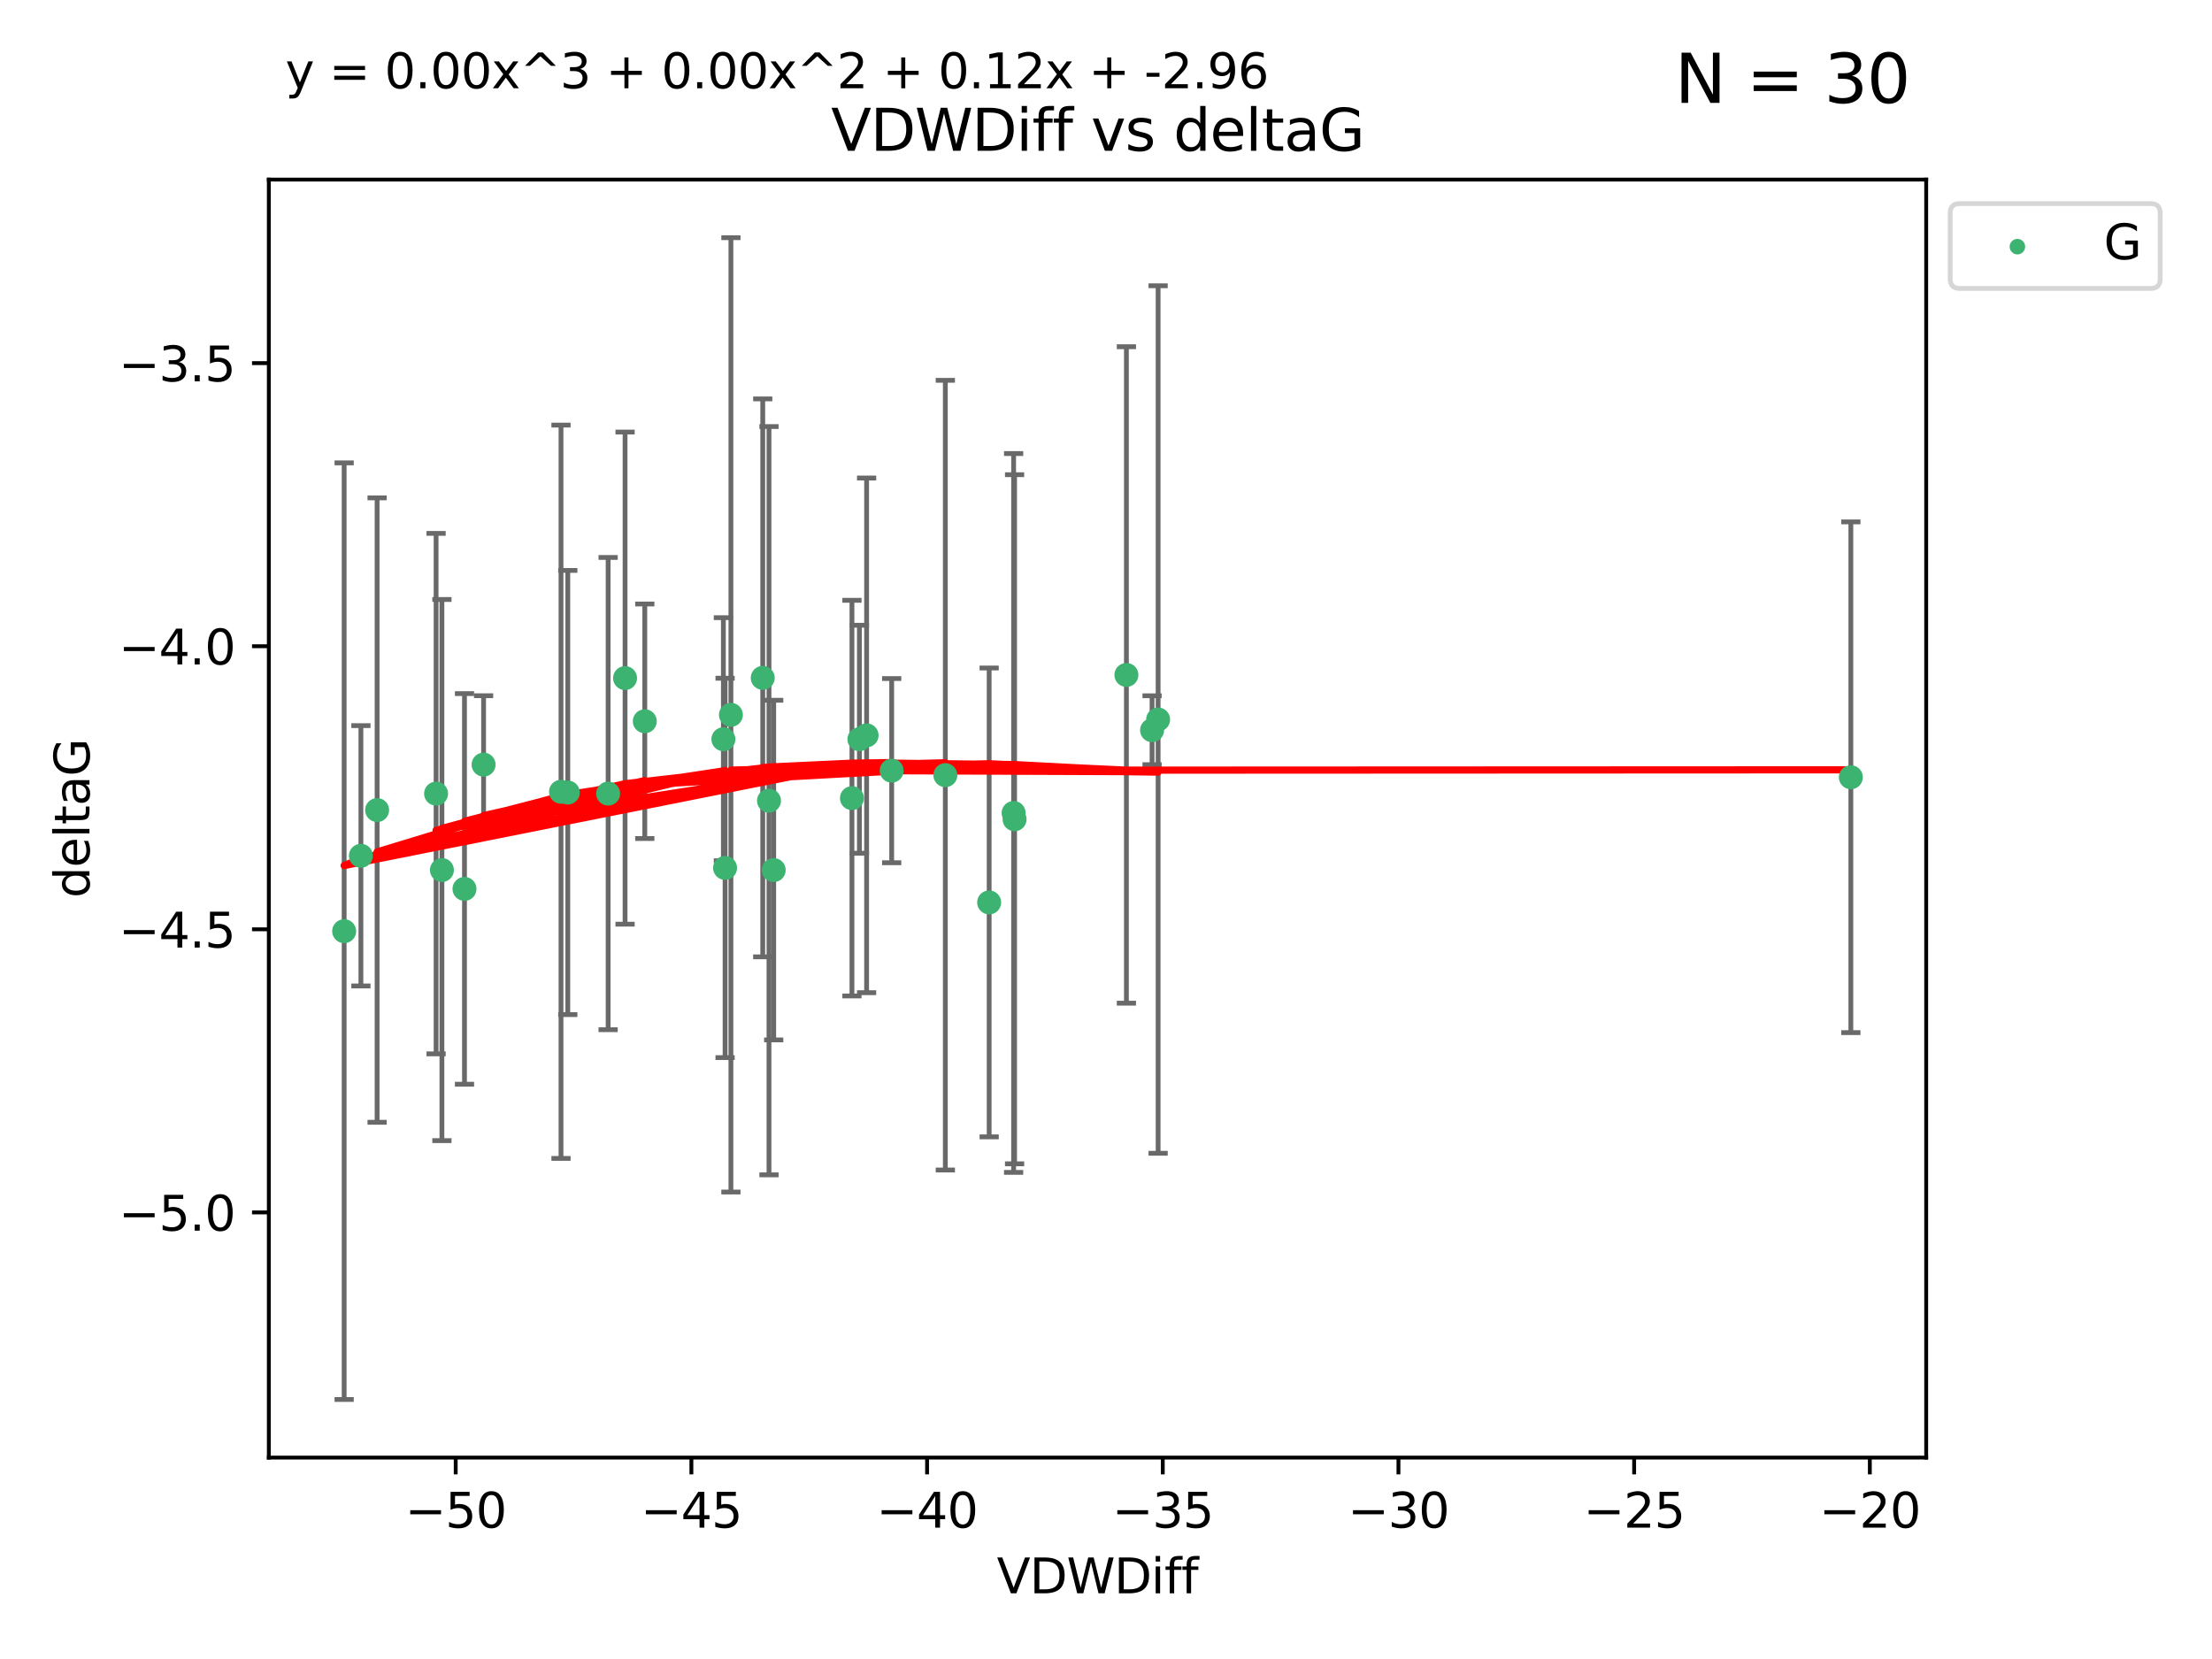 <?xml version="1.0" encoding="utf-8" standalone="no"?>
<!DOCTYPE svg PUBLIC "-//W3C//DTD SVG 1.1//EN"
  "http://www.w3.org/Graphics/SVG/1.1/DTD/svg11.dtd">
<svg xmlns:xlink="http://www.w3.org/1999/xlink" width="460.8pt" height="345.6pt" viewBox="0 0 460.8 345.6" xmlns="http://www.w3.org/2000/svg" version="1.1">
 <defs>
  <style type="text/css">*{stroke-linejoin: round; stroke-linecap: butt}</style>
 </defs>
 <g id="figure_1">
  <g id="patch_1">
   <path d="M 0 345.6 
L 460.8 345.6 
L 460.8 0 
L 0 0 
z
" style="fill: #ffffff"/>
  </g>
  <g id="axes_1">
   <g id="patch_2">
    <path d="M 56 303.64 
L 401.26 303.64 
L 401.26 37.411 
L 56 37.411 
z
" style="fill: #ffffff"/>
   </g>
   <g id="PathCollection_1">
    <defs>
     <path id="mc7d4892b1b" d="M 0 1.118 
C 0.297 1.118 0.581 1 0.791 0.791 
C 1 0.581 1.118 0.297 1.118 0 
C 1.118 -0.297 1 -0.581 0.791 -0.791 
C 0.581 -1 0.297 -1.118 0 -1.118 
C -0.297 -1.118 -0.581 -1 -0.791 -0.791 
C -1 -0.581 -1.118 -0.297 -1.118 0 
C -1.118 0.297 -1 0.581 -0.791 0.791 
C -0.581 1 -0.297 1.118 0 1.118 
z
" style="stroke: #3cb371"/>
    </defs>
    <g clip-path="url(#p42ba465869)">
     <use xlink:href="#mc7d4892b1b" x="150.695" y="153.993" style="fill: #3cb371; stroke: #3cb371"/>
     <use xlink:href="#mc7d4892b1b" x="92.059" y="181.248" style="fill: #3cb371; stroke: #3cb371"/>
     <use xlink:href="#mc7d4892b1b" x="116.868" y="164.937" style="fill: #3cb371; stroke: #3cb371"/>
     <use xlink:href="#mc7d4892b1b" x="78.56" y="168.753" style="fill: #3cb371; stroke: #3cb371"/>
     <use xlink:href="#mc7d4892b1b" x="179.028" y="153.992" style="fill: #3cb371; stroke: #3cb371"/>
     <use xlink:href="#mc7d4892b1b" x="71.694" y="193.981" style="fill: #3cb371; stroke: #3cb371"/>
     <use xlink:href="#mc7d4892b1b" x="75.183" y="178.275" style="fill: #3cb371; stroke: #3cb371"/>
     <use xlink:href="#mc7d4892b1b" x="151.047" y="180.801" style="fill: #3cb371; stroke: #3cb371"/>
     <use xlink:href="#mc7d4892b1b" x="118.284" y="165.097" style="fill: #3cb371; stroke: #3cb371"/>
     <use xlink:href="#mc7d4892b1b" x="96.762" y="185.177" style="fill: #3cb371; stroke: #3cb371"/>
     <use xlink:href="#mc7d4892b1b" x="134.321" y="150.25" style="fill: #3cb371; stroke: #3cb371"/>
     <use xlink:href="#mc7d4892b1b" x="90.845" y="165.325" style="fill: #3cb371; stroke: #3cb371"/>
     <use xlink:href="#mc7d4892b1b" x="180.529" y="153.189" style="fill: #3cb371; stroke: #3cb371"/>
     <use xlink:href="#mc7d4892b1b" x="211.156" y="169.355" style="fill: #3cb371; stroke: #3cb371"/>
     <use xlink:href="#mc7d4892b1b" x="126.684" y="165.319" style="fill: #3cb371; stroke: #3cb371"/>
     <use xlink:href="#mc7d4892b1b" x="196.931" y="161.48" style="fill: #3cb371; stroke: #3cb371"/>
     <use xlink:href="#mc7d4892b1b" x="158.894" y="141.213" style="fill: #3cb371; stroke: #3cb371"/>
     <use xlink:href="#mc7d4892b1b" x="185.754" y="160.542" style="fill: #3cb371; stroke: #3cb371"/>
     <use xlink:href="#mc7d4892b1b" x="177.477" y="166.267" style="fill: #3cb371; stroke: #3cb371"/>
     <use xlink:href="#mc7d4892b1b" x="160.195" y="166.802" style="fill: #3cb371; stroke: #3cb371"/>
     <use xlink:href="#mc7d4892b1b" x="100.741" y="159.284" style="fill: #3cb371; stroke: #3cb371"/>
     <use xlink:href="#mc7d4892b1b" x="130.213" y="141.262" style="fill: #3cb371; stroke: #3cb371"/>
     <use xlink:href="#mc7d4892b1b" x="161.177" y="181.254" style="fill: #3cb371; stroke: #3cb371"/>
     <use xlink:href="#mc7d4892b1b" x="241.257" y="149.89" style="fill: #3cb371; stroke: #3cb371"/>
     <use xlink:href="#mc7d4892b1b" x="211.355" y="170.667" style="fill: #3cb371; stroke: #3cb371"/>
     <use xlink:href="#mc7d4892b1b" x="239.996" y="152.115" style="fill: #3cb371; stroke: #3cb371"/>
     <use xlink:href="#mc7d4892b1b" x="152.263" y="148.915" style="fill: #3cb371; stroke: #3cb371"/>
     <use xlink:href="#mc7d4892b1b" x="206.059" y="187.991" style="fill: #3cb371; stroke: #3cb371"/>
     <use xlink:href="#mc7d4892b1b" x="234.65" y="140.605" style="fill: #3cb371; stroke: #3cb371"/>
     <use xlink:href="#mc7d4892b1b" x="385.566" y="161.916" style="fill: #3cb371; stroke: #3cb371"/>
    </g>
   </g>
   <g id="matplotlib.axis_1">
    <g id="xtick_1">
     <g id="line2d_1">
      <defs>
       <path id="mc6a57f94b2" d="M 0 0 
L 0 3.5 
" style="stroke: #000000; stroke-width: 0.8"/>
      </defs>
      <g>
       <use xlink:href="#mc6a57f94b2" x="94.931" y="303.64" style="stroke: #000000; stroke-width: 0.8"/>
      </g>
     </g>
     <g id="text_1">
      <!-- −50 -->
      <g transform="translate(84.378 318.238)scale(0.1 -0.1)">
       <defs>
        <path id="DejaVuSans-2212" d="M 678 2272 
L 4684 2272 
L 4684 1741 
L 678 1741 
L 678 2272 
z
" transform="scale(0.016)"/>
        <path id="DejaVuSans-35" d="M 691 4666 
L 3169 4666 
L 3169 4134 
L 1269 4134 
L 1269 2991 
Q 1406 3038 1543 3061 
Q 1681 3084 1819 3084 
Q 2600 3084 3056 2656 
Q 3513 2228 3513 1497 
Q 3513 744 3044 326 
Q 2575 -91 1722 -91 
Q 1428 -91 1123 -41 
Q 819 9 494 109 
L 494 744 
Q 775 591 1075 516 
Q 1375 441 1709 441 
Q 2250 441 2565 725 
Q 2881 1009 2881 1497 
Q 2881 1984 2565 2268 
Q 2250 2553 1709 2553 
Q 1456 2553 1204 2497 
Q 953 2441 691 2322 
L 691 4666 
z
" transform="scale(0.016)"/>
        <path id="DejaVuSans-30" d="M 2034 4250 
Q 1547 4250 1301 3770 
Q 1056 3291 1056 2328 
Q 1056 1369 1301 889 
Q 1547 409 2034 409 
Q 2525 409 2770 889 
Q 3016 1369 3016 2328 
Q 3016 3291 2770 3770 
Q 2525 4250 2034 4250 
z
M 2034 4750 
Q 2819 4750 3233 4129 
Q 3647 3509 3647 2328 
Q 3647 1150 3233 529 
Q 2819 -91 2034 -91 
Q 1250 -91 836 529 
Q 422 1150 422 2328 
Q 422 3509 836 4129 
Q 1250 4750 2034 4750 
z
" transform="scale(0.016)"/>
       </defs>
       <use xlink:href="#DejaVuSans-2212"/>
       <use xlink:href="#DejaVuSans-35" x="83.789"/>
       <use xlink:href="#DejaVuSans-30" x="147.412"/>
      </g>
     </g>
    </g>
    <g id="xtick_2">
     <g id="line2d_2">
      <g>
       <use xlink:href="#mc6a57f94b2" x="144.029" y="303.64" style="stroke: #000000; stroke-width: 0.8"/>
      </g>
     </g>
     <g id="text_2">
      <!-- −45 -->
      <g transform="translate(133.476 318.238)scale(0.1 -0.1)">
       <defs>
        <path id="DejaVuSans-34" d="M 2419 4116 
L 825 1625 
L 2419 1625 
L 2419 4116 
z
M 2253 4666 
L 3047 4666 
L 3047 1625 
L 3713 1625 
L 3713 1100 
L 3047 1100 
L 3047 0 
L 2419 0 
L 2419 1100 
L 313 1100 
L 313 1709 
L 2253 4666 
z
" transform="scale(0.016)"/>
       </defs>
       <use xlink:href="#DejaVuSans-2212"/>
       <use xlink:href="#DejaVuSans-34" x="83.789"/>
       <use xlink:href="#DejaVuSans-35" x="147.412"/>
      </g>
     </g>
    </g>
    <g id="xtick_3">
     <g id="line2d_3">
      <g>
       <use xlink:href="#mc6a57f94b2" x="193.127" y="303.64" style="stroke: #000000; stroke-width: 0.8"/>
      </g>
     </g>
     <g id="text_3">
      <!-- −40 -->
      <g transform="translate(182.574 318.238)scale(0.1 -0.1)">
       <use xlink:href="#DejaVuSans-2212"/>
       <use xlink:href="#DejaVuSans-34" x="83.789"/>
       <use xlink:href="#DejaVuSans-30" x="147.412"/>
      </g>
     </g>
    </g>
    <g id="xtick_4">
     <g id="line2d_4">
      <g>
       <use xlink:href="#mc6a57f94b2" x="242.225" y="303.64" style="stroke: #000000; stroke-width: 0.8"/>
      </g>
     </g>
     <g id="text_4">
      <!-- −35 -->
      <g transform="translate(231.672 318.238)scale(0.1 -0.1)">
       <defs>
        <path id="DejaVuSans-33" d="M 2597 2516 
Q 3050 2419 3304 2112 
Q 3559 1806 3559 1356 
Q 3559 666 3084 287 
Q 2609 -91 1734 -91 
Q 1441 -91 1130 -33 
Q 819 25 488 141 
L 488 750 
Q 750 597 1062 519 
Q 1375 441 1716 441 
Q 2309 441 2620 675 
Q 2931 909 2931 1356 
Q 2931 1769 2642 2001 
Q 2353 2234 1838 2234 
L 1294 2234 
L 1294 2753 
L 1863 2753 
Q 2328 2753 2575 2939 
Q 2822 3125 2822 3475 
Q 2822 3834 2567 4026 
Q 2313 4219 1838 4219 
Q 1578 4219 1281 4162 
Q 984 4106 628 3988 
L 628 4550 
Q 988 4650 1302 4700 
Q 1616 4750 1894 4750 
Q 2613 4750 3031 4423 
Q 3450 4097 3450 3541 
Q 3450 3153 3228 2886 
Q 3006 2619 2597 2516 
z
" transform="scale(0.016)"/>
       </defs>
       <use xlink:href="#DejaVuSans-2212"/>
       <use xlink:href="#DejaVuSans-33" x="83.789"/>
       <use xlink:href="#DejaVuSans-35" x="147.412"/>
      </g>
     </g>
    </g>
    <g id="xtick_5">
     <g id="line2d_5">
      <g>
       <use xlink:href="#mc6a57f94b2" x="291.323" y="303.64" style="stroke: #000000; stroke-width: 0.8"/>
      </g>
     </g>
     <g id="text_5">
      <!-- −30 -->
      <g transform="translate(280.77 318.238)scale(0.1 -0.1)">
       <use xlink:href="#DejaVuSans-2212"/>
       <use xlink:href="#DejaVuSans-33" x="83.789"/>
       <use xlink:href="#DejaVuSans-30" x="147.412"/>
      </g>
     </g>
    </g>
    <g id="xtick_6">
     <g id="line2d_6">
      <g>
       <use xlink:href="#mc6a57f94b2" x="340.421" y="303.64" style="stroke: #000000; stroke-width: 0.8"/>
      </g>
     </g>
     <g id="text_6">
      <!-- −25 -->
      <g transform="translate(329.868 318.238)scale(0.1 -0.1)">
       <defs>
        <path id="DejaVuSans-32" d="M 1228 531 
L 3431 531 
L 3431 0 
L 469 0 
L 469 531 
Q 828 903 1448 1529 
Q 2069 2156 2228 2338 
Q 2531 2678 2651 2914 
Q 2772 3150 2772 3378 
Q 2772 3750 2511 3984 
Q 2250 4219 1831 4219 
Q 1534 4219 1204 4116 
Q 875 4013 500 3803 
L 500 4441 
Q 881 4594 1212 4672 
Q 1544 4750 1819 4750 
Q 2544 4750 2975 4387 
Q 3406 4025 3406 3419 
Q 3406 3131 3298 2873 
Q 3191 2616 2906 2266 
Q 2828 2175 2409 1742 
Q 1991 1309 1228 531 
z
" transform="scale(0.016)"/>
       </defs>
       <use xlink:href="#DejaVuSans-2212"/>
       <use xlink:href="#DejaVuSans-32" x="83.789"/>
       <use xlink:href="#DejaVuSans-35" x="147.412"/>
      </g>
     </g>
    </g>
    <g id="xtick_7">
     <g id="line2d_7">
      <g>
       <use xlink:href="#mc6a57f94b2" x="389.519" y="303.64" style="stroke: #000000; stroke-width: 0.8"/>
      </g>
     </g>
     <g id="text_7">
      <!-- −20 -->
      <g transform="translate(378.966 318.238)scale(0.1 -0.1)">
       <use xlink:href="#DejaVuSans-2212"/>
       <use xlink:href="#DejaVuSans-32" x="83.789"/>
       <use xlink:href="#DejaVuSans-30" x="147.412"/>
      </g>
     </g>
    </g>
    <g id="text_8">
     <!-- VDWDiff -->
     <g transform="translate(207.657 331.917)scale(0.1 -0.1)">
      <defs>
       <path id="DejaVuSans-56" d="M 1831 0 
L 50 4666 
L 709 4666 
L 2188 738 
L 3669 4666 
L 4325 4666 
L 2547 0 
L 1831 0 
z
" transform="scale(0.016)"/>
       <path id="DejaVuSans-44" d="M 1259 4147 
L 1259 519 
L 2022 519 
Q 2988 519 3436 956 
Q 3884 1394 3884 2338 
Q 3884 3275 3436 3711 
Q 2988 4147 2022 4147 
L 1259 4147 
z
M 628 4666 
L 1925 4666 
Q 3281 4666 3915 4102 
Q 4550 3538 4550 2338 
Q 4550 1131 3912 565 
Q 3275 0 1925 0 
L 628 0 
L 628 4666 
z
" transform="scale(0.016)"/>
       <path id="DejaVuSans-57" d="M 213 4666 
L 850 4666 
L 1831 722 
L 2809 4666 
L 3519 4666 
L 4500 722 
L 5478 4666 
L 6119 4666 
L 4947 0 
L 4153 0 
L 3169 4050 
L 2175 0 
L 1381 0 
L 213 4666 
z
" transform="scale(0.016)"/>
       <path id="DejaVuSans-69" d="M 603 3500 
L 1178 3500 
L 1178 0 
L 603 0 
L 603 3500 
z
M 603 4863 
L 1178 4863 
L 1178 4134 
L 603 4134 
L 603 4863 
z
" transform="scale(0.016)"/>
       <path id="DejaVuSans-66" d="M 2375 4863 
L 2375 4384 
L 1825 4384 
Q 1516 4384 1395 4259 
Q 1275 4134 1275 3809 
L 1275 3500 
L 2222 3500 
L 2222 3053 
L 1275 3053 
L 1275 0 
L 697 0 
L 697 3053 
L 147 3053 
L 147 3500 
L 697 3500 
L 697 3744 
Q 697 4328 969 4595 
Q 1241 4863 1831 4863 
L 2375 4863 
z
" transform="scale(0.016)"/>
      </defs>
      <use xlink:href="#DejaVuSans-56"/>
      <use xlink:href="#DejaVuSans-44" x="68.408"/>
      <use xlink:href="#DejaVuSans-57" x="145.41"/>
      <use xlink:href="#DejaVuSans-44" x="244.287"/>
      <use xlink:href="#DejaVuSans-69" x="321.289"/>
      <use xlink:href="#DejaVuSans-66" x="349.072"/>
      <use xlink:href="#DejaVuSans-66" x="384.277"/>
     </g>
    </g>
   </g>
   <g id="matplotlib.axis_2">
    <g id="ytick_1">
     <g id="line2d_8">
      <defs>
       <path id="m66e18c9a17" d="M 0 0 
L -3.5 0 
" style="stroke: #000000; stroke-width: 0.8"/>
      </defs>
      <g>
       <use xlink:href="#m66e18c9a17" x="56" y="252.567" style="stroke: #000000; stroke-width: 0.8"/>
      </g>
     </g>
     <g id="text_9">
      <!-- −5.0 -->
      <g transform="translate(24.717 256.366)scale(0.1 -0.1)">
       <defs>
        <path id="DejaVuSans-2e" d="M 684 794 
L 1344 794 
L 1344 0 
L 684 0 
L 684 794 
z
" transform="scale(0.016)"/>
       </defs>
       <use xlink:href="#DejaVuSans-2212"/>
       <use xlink:href="#DejaVuSans-35" x="83.789"/>
       <use xlink:href="#DejaVuSans-2e" x="147.412"/>
       <use xlink:href="#DejaVuSans-30" x="179.199"/>
      </g>
     </g>
    </g>
    <g id="ytick_2">
     <g id="line2d_9">
      <g>
       <use xlink:href="#m66e18c9a17" x="56" y="193.593" style="stroke: #000000; stroke-width: 0.8"/>
      </g>
     </g>
     <g id="text_10">
      <!-- −4.5 -->
      <g transform="translate(24.717 197.392)scale(0.1 -0.1)">
       <use xlink:href="#DejaVuSans-2212"/>
       <use xlink:href="#DejaVuSans-34" x="83.789"/>
       <use xlink:href="#DejaVuSans-2e" x="147.412"/>
       <use xlink:href="#DejaVuSans-35" x="179.199"/>
      </g>
     </g>
    </g>
    <g id="ytick_3">
     <g id="line2d_10">
      <g>
       <use xlink:href="#m66e18c9a17" x="56" y="134.619" style="stroke: #000000; stroke-width: 0.8"/>
      </g>
     </g>
     <g id="text_11">
      <!-- −4.0 -->
      <g transform="translate(24.717 138.418)scale(0.1 -0.1)">
       <use xlink:href="#DejaVuSans-2212"/>
       <use xlink:href="#DejaVuSans-34" x="83.789"/>
       <use xlink:href="#DejaVuSans-2e" x="147.412"/>
       <use xlink:href="#DejaVuSans-30" x="179.199"/>
      </g>
     </g>
    </g>
    <g id="ytick_4">
     <g id="line2d_11">
      <g>
       <use xlink:href="#m66e18c9a17" x="56" y="75.645" style="stroke: #000000; stroke-width: 0.8"/>
      </g>
     </g>
     <g id="text_12">
      <!-- −3.5 -->
      <g transform="translate(24.717 79.444)scale(0.1 -0.1)">
       <use xlink:href="#DejaVuSans-2212"/>
       <use xlink:href="#DejaVuSans-33" x="83.789"/>
       <use xlink:href="#DejaVuSans-2e" x="147.412"/>
       <use xlink:href="#DejaVuSans-35" x="179.199"/>
      </g>
     </g>
    </g>
    <g id="text_13">
     <!-- deltaG -->
     <g transform="translate(18.637 187.064)rotate(-90)scale(0.1 -0.1)">
      <defs>
       <path id="DejaVuSans-64" d="M 2906 2969 
L 2906 4863 
L 3481 4863 
L 3481 0 
L 2906 0 
L 2906 525 
Q 2725 213 2448 61 
Q 2172 -91 1784 -91 
Q 1150 -91 751 415 
Q 353 922 353 1747 
Q 353 2572 751 3078 
Q 1150 3584 1784 3584 
Q 2172 3584 2448 3432 
Q 2725 3281 2906 2969 
z
M 947 1747 
Q 947 1113 1208 752 
Q 1469 391 1925 391 
Q 2381 391 2643 752 
Q 2906 1113 2906 1747 
Q 2906 2381 2643 2742 
Q 2381 3103 1925 3103 
Q 1469 3103 1208 2742 
Q 947 2381 947 1747 
z
" transform="scale(0.016)"/>
       <path id="DejaVuSans-65" d="M 3597 1894 
L 3597 1613 
L 953 1613 
Q 991 1019 1311 708 
Q 1631 397 2203 397 
Q 2534 397 2845 478 
Q 3156 559 3463 722 
L 3463 178 
Q 3153 47 2828 -22 
Q 2503 -91 2169 -91 
Q 1331 -91 842 396 
Q 353 884 353 1716 
Q 353 2575 817 3079 
Q 1281 3584 2069 3584 
Q 2775 3584 3186 3129 
Q 3597 2675 3597 1894 
z
M 3022 2063 
Q 3016 2534 2758 2815 
Q 2500 3097 2075 3097 
Q 1594 3097 1305 2825 
Q 1016 2553 972 2059 
L 3022 2063 
z
" transform="scale(0.016)"/>
       <path id="DejaVuSans-6c" d="M 603 4863 
L 1178 4863 
L 1178 0 
L 603 0 
L 603 4863 
z
" transform="scale(0.016)"/>
       <path id="DejaVuSans-74" d="M 1172 4494 
L 1172 3500 
L 2356 3500 
L 2356 3053 
L 1172 3053 
L 1172 1153 
Q 1172 725 1289 603 
Q 1406 481 1766 481 
L 2356 481 
L 2356 0 
L 1766 0 
Q 1100 0 847 248 
Q 594 497 594 1153 
L 594 3053 
L 172 3053 
L 172 3500 
L 594 3500 
L 594 4494 
L 1172 4494 
z
" transform="scale(0.016)"/>
       <path id="DejaVuSans-61" d="M 2194 1759 
Q 1497 1759 1228 1600 
Q 959 1441 959 1056 
Q 959 750 1161 570 
Q 1363 391 1709 391 
Q 2188 391 2477 730 
Q 2766 1069 2766 1631 
L 2766 1759 
L 2194 1759 
z
M 3341 1997 
L 3341 0 
L 2766 0 
L 2766 531 
Q 2569 213 2275 61 
Q 1981 -91 1556 -91 
Q 1019 -91 701 211 
Q 384 513 384 1019 
Q 384 1609 779 1909 
Q 1175 2209 1959 2209 
L 2766 2209 
L 2766 2266 
Q 2766 2663 2505 2880 
Q 2244 3097 1772 3097 
Q 1472 3097 1187 3025 
Q 903 2953 641 2809 
L 641 3341 
Q 956 3463 1253 3523 
Q 1550 3584 1831 3584 
Q 2591 3584 2966 3190 
Q 3341 2797 3341 1997 
z
" transform="scale(0.016)"/>
       <path id="DejaVuSans-47" d="M 3809 666 
L 3809 1919 
L 2778 1919 
L 2778 2438 
L 4434 2438 
L 4434 434 
Q 4069 175 3628 42 
Q 3188 -91 2688 -91 
Q 1594 -91 976 548 
Q 359 1188 359 2328 
Q 359 3472 976 4111 
Q 1594 4750 2688 4750 
Q 3144 4750 3555 4637 
Q 3966 4525 4313 4306 
L 4313 3634 
Q 3963 3931 3569 4081 
Q 3175 4231 2741 4231 
Q 1884 4231 1454 3753 
Q 1025 3275 1025 2328 
Q 1025 1384 1454 906 
Q 1884 428 2741 428 
Q 3075 428 3337 486 
Q 3600 544 3809 666 
z
" transform="scale(0.016)"/>
      </defs>
      <use xlink:href="#DejaVuSans-64"/>
      <use xlink:href="#DejaVuSans-65" x="63.477"/>
      <use xlink:href="#DejaVuSans-6c" x="125"/>
      <use xlink:href="#DejaVuSans-74" x="152.783"/>
      <use xlink:href="#DejaVuSans-61" x="191.992"/>
      <use xlink:href="#DejaVuSans-47" x="253.271"/>
     </g>
    </g>
   </g>
   <g id="LineCollection_1">
    <path d="M 150.695 179.315 
L 150.695 128.672 
" clip-path="url(#p42ba465869)" style="fill: none; stroke: #696969"/>
    <path d="M 92.059 237.614 
L 92.059 124.881 
" clip-path="url(#p42ba465869)" style="fill: none; stroke: #696969"/>
    <path d="M 116.868 241.316 
L 116.868 88.557 
" clip-path="url(#p42ba465869)" style="fill: none; stroke: #696969"/>
    <path d="M 78.56 233.792 
L 78.56 103.714 
" clip-path="url(#p42ba465869)" style="fill: none; stroke: #696969"/>
    <path d="M 179.028 177.737 
L 179.028 130.248 
" clip-path="url(#p42ba465869)" style="fill: none; stroke: #696969"/>
    <path d="M 71.694 291.539 
L 71.694 96.424 
" clip-path="url(#p42ba465869)" style="fill: none; stroke: #696969"/>
    <path d="M 75.183 205.394 
L 75.183 151.157 
" clip-path="url(#p42ba465869)" style="fill: none; stroke: #696969"/>
    <path d="M 151.047 220.316 
L 151.047 141.286 
" clip-path="url(#p42ba465869)" style="fill: none; stroke: #696969"/>
    <path d="M 118.284 211.361 
L 118.284 118.834 
" clip-path="url(#p42ba465869)" style="fill: none; stroke: #696969"/>
    <path d="M 96.762 225.865 
L 96.762 144.489 
" clip-path="url(#p42ba465869)" style="fill: none; stroke: #696969"/>
    <path d="M 134.321 174.68 
L 134.321 125.82 
" clip-path="url(#p42ba465869)" style="fill: none; stroke: #696969"/>
    <path d="M 90.845 219.538 
L 90.845 111.112 
" clip-path="url(#p42ba465869)" style="fill: none; stroke: #696969"/>
    <path d="M 180.529 206.795 
L 180.529 99.583 
" clip-path="url(#p42ba465869)" style="fill: none; stroke: #696969"/>
    <path d="M 211.156 244.226 
L 211.156 94.484 
" clip-path="url(#p42ba465869)" style="fill: none; stroke: #696969"/>
    <path d="M 126.684 214.509 
L 126.684 116.129 
" clip-path="url(#p42ba465869)" style="fill: none; stroke: #696969"/>
    <path d="M 196.931 243.734 
L 196.931 79.225 
" clip-path="url(#p42ba465869)" style="fill: none; stroke: #696969"/>
    <path d="M 158.894 199.326 
L 158.894 83.1 
" clip-path="url(#p42ba465869)" style="fill: none; stroke: #696969"/>
    <path d="M 185.754 179.725 
L 185.754 141.359 
" clip-path="url(#p42ba465869)" style="fill: none; stroke: #696969"/>
    <path d="M 177.477 207.479 
L 177.477 125.055 
" clip-path="url(#p42ba465869)" style="fill: none; stroke: #696969"/>
    <path d="M 160.195 244.74 
L 160.195 88.864 
" clip-path="url(#p42ba465869)" style="fill: none; stroke: #696969"/>
    <path d="M 100.741 173.642 
L 100.741 144.927 
" clip-path="url(#p42ba465869)" style="fill: none; stroke: #696969"/>
    <path d="M 130.213 192.523 
L 130.213 90.001 
" clip-path="url(#p42ba465869)" style="fill: none; stroke: #696969"/>
    <path d="M 161.177 216.63 
L 161.177 145.877 
" clip-path="url(#p42ba465869)" style="fill: none; stroke: #696969"/>
    <path d="M 241.257 240.249 
L 241.257 59.531 
" clip-path="url(#p42ba465869)" style="fill: none; stroke: #696969"/>
    <path d="M 211.355 242.443 
L 211.355 98.891 
" clip-path="url(#p42ba465869)" style="fill: none; stroke: #696969"/>
    <path d="M 239.996 159.291 
L 239.996 144.94 
" clip-path="url(#p42ba465869)" style="fill: none; stroke: #696969"/>
    <path d="M 152.263 248.318 
L 152.263 49.513 
" clip-path="url(#p42ba465869)" style="fill: none; stroke: #696969"/>
    <path d="M 206.059 236.828 
L 206.059 139.154 
" clip-path="url(#p42ba465869)" style="fill: none; stroke: #696969"/>
    <path d="M 234.65 208.981 
L 234.65 72.229 
" clip-path="url(#p42ba465869)" style="fill: none; stroke: #696969"/>
    <path d="M 385.566 215.113 
L 385.566 108.719 
" clip-path="url(#p42ba465869)" style="fill: none; stroke: #696969"/>
   </g>
   <g id="line2d_12">
    <defs>
     <path id="m99f723bd04" d="M 2 0 
L -2 -0 
" style="stroke: #696969"/>
    </defs>
    <g clip-path="url(#p42ba465869)">
     <use xlink:href="#m99f723bd04" x="150.695" y="179.315" style="fill: #696969; stroke: #696969"/>
     <use xlink:href="#m99f723bd04" x="92.059" y="237.614" style="fill: #696969; stroke: #696969"/>
     <use xlink:href="#m99f723bd04" x="116.868" y="241.316" style="fill: #696969; stroke: #696969"/>
     <use xlink:href="#m99f723bd04" x="78.56" y="233.792" style="fill: #696969; stroke: #696969"/>
     <use xlink:href="#m99f723bd04" x="179.028" y="177.737" style="fill: #696969; stroke: #696969"/>
     <use xlink:href="#m99f723bd04" x="71.694" y="291.539" style="fill: #696969; stroke: #696969"/>
     <use xlink:href="#m99f723bd04" x="75.183" y="205.394" style="fill: #696969; stroke: #696969"/>
     <use xlink:href="#m99f723bd04" x="151.047" y="220.316" style="fill: #696969; stroke: #696969"/>
     <use xlink:href="#m99f723bd04" x="118.284" y="211.361" style="fill: #696969; stroke: #696969"/>
     <use xlink:href="#m99f723bd04" x="96.762" y="225.865" style="fill: #696969; stroke: #696969"/>
     <use xlink:href="#m99f723bd04" x="134.321" y="174.68" style="fill: #696969; stroke: #696969"/>
     <use xlink:href="#m99f723bd04" x="90.845" y="219.538" style="fill: #696969; stroke: #696969"/>
     <use xlink:href="#m99f723bd04" x="180.529" y="206.795" style="fill: #696969; stroke: #696969"/>
     <use xlink:href="#m99f723bd04" x="211.156" y="244.226" style="fill: #696969; stroke: #696969"/>
     <use xlink:href="#m99f723bd04" x="126.684" y="214.509" style="fill: #696969; stroke: #696969"/>
     <use xlink:href="#m99f723bd04" x="196.931" y="243.734" style="fill: #696969; stroke: #696969"/>
     <use xlink:href="#m99f723bd04" x="158.894" y="199.326" style="fill: #696969; stroke: #696969"/>
     <use xlink:href="#m99f723bd04" x="185.754" y="179.725" style="fill: #696969; stroke: #696969"/>
     <use xlink:href="#m99f723bd04" x="177.477" y="207.479" style="fill: #696969; stroke: #696969"/>
     <use xlink:href="#m99f723bd04" x="160.195" y="244.74" style="fill: #696969; stroke: #696969"/>
     <use xlink:href="#m99f723bd04" x="100.741" y="173.642" style="fill: #696969; stroke: #696969"/>
     <use xlink:href="#m99f723bd04" x="130.213" y="192.523" style="fill: #696969; stroke: #696969"/>
     <use xlink:href="#m99f723bd04" x="161.177" y="216.63" style="fill: #696969; stroke: #696969"/>
     <use xlink:href="#m99f723bd04" x="241.257" y="240.249" style="fill: #696969; stroke: #696969"/>
     <use xlink:href="#m99f723bd04" x="211.355" y="242.443" style="fill: #696969; stroke: #696969"/>
     <use xlink:href="#m99f723bd04" x="239.996" y="159.291" style="fill: #696969; stroke: #696969"/>
     <use xlink:href="#m99f723bd04" x="152.263" y="248.318" style="fill: #696969; stroke: #696969"/>
     <use xlink:href="#m99f723bd04" x="206.059" y="236.828" style="fill: #696969; stroke: #696969"/>
     <use xlink:href="#m99f723bd04" x="234.65" y="208.981" style="fill: #696969; stroke: #696969"/>
     <use xlink:href="#m99f723bd04" x="385.566" y="215.113" style="fill: #696969; stroke: #696969"/>
    </g>
   </g>
   <g id="line2d_13">
    <g clip-path="url(#p42ba465869)">
     <use xlink:href="#m99f723bd04" x="150.695" y="128.672" style="fill: #696969; stroke: #696969"/>
     <use xlink:href="#m99f723bd04" x="92.059" y="124.881" style="fill: #696969; stroke: #696969"/>
     <use xlink:href="#m99f723bd04" x="116.868" y="88.557" style="fill: #696969; stroke: #696969"/>
     <use xlink:href="#m99f723bd04" x="78.56" y="103.714" style="fill: #696969; stroke: #696969"/>
     <use xlink:href="#m99f723bd04" x="179.028" y="130.248" style="fill: #696969; stroke: #696969"/>
     <use xlink:href="#m99f723bd04" x="71.694" y="96.424" style="fill: #696969; stroke: #696969"/>
     <use xlink:href="#m99f723bd04" x="75.183" y="151.157" style="fill: #696969; stroke: #696969"/>
     <use xlink:href="#m99f723bd04" x="151.047" y="141.286" style="fill: #696969; stroke: #696969"/>
     <use xlink:href="#m99f723bd04" x="118.284" y="118.834" style="fill: #696969; stroke: #696969"/>
     <use xlink:href="#m99f723bd04" x="96.762" y="144.489" style="fill: #696969; stroke: #696969"/>
     <use xlink:href="#m99f723bd04" x="134.321" y="125.82" style="fill: #696969; stroke: #696969"/>
     <use xlink:href="#m99f723bd04" x="90.845" y="111.112" style="fill: #696969; stroke: #696969"/>
     <use xlink:href="#m99f723bd04" x="180.529" y="99.583" style="fill: #696969; stroke: #696969"/>
     <use xlink:href="#m99f723bd04" x="211.156" y="94.484" style="fill: #696969; stroke: #696969"/>
     <use xlink:href="#m99f723bd04" x="126.684" y="116.129" style="fill: #696969; stroke: #696969"/>
     <use xlink:href="#m99f723bd04" x="196.931" y="79.225" style="fill: #696969; stroke: #696969"/>
     <use xlink:href="#m99f723bd04" x="158.894" y="83.1" style="fill: #696969; stroke: #696969"/>
     <use xlink:href="#m99f723bd04" x="185.754" y="141.359" style="fill: #696969; stroke: #696969"/>
     <use xlink:href="#m99f723bd04" x="177.477" y="125.055" style="fill: #696969; stroke: #696969"/>
     <use xlink:href="#m99f723bd04" x="160.195" y="88.864" style="fill: #696969; stroke: #696969"/>
     <use xlink:href="#m99f723bd04" x="100.741" y="144.927" style="fill: #696969; stroke: #696969"/>
     <use xlink:href="#m99f723bd04" x="130.213" y="90.001" style="fill: #696969; stroke: #696969"/>
     <use xlink:href="#m99f723bd04" x="161.177" y="145.877" style="fill: #696969; stroke: #696969"/>
     <use xlink:href="#m99f723bd04" x="241.257" y="59.531" style="fill: #696969; stroke: #696969"/>
     <use xlink:href="#m99f723bd04" x="211.355" y="98.891" style="fill: #696969; stroke: #696969"/>
     <use xlink:href="#m99f723bd04" x="239.996" y="144.94" style="fill: #696969; stroke: #696969"/>
     <use xlink:href="#m99f723bd04" x="152.263" y="49.513" style="fill: #696969; stroke: #696969"/>
     <use xlink:href="#m99f723bd04" x="206.059" y="139.154" style="fill: #696969; stroke: #696969"/>
     <use xlink:href="#m99f723bd04" x="234.65" y="72.229" style="fill: #696969; stroke: #696969"/>
     <use xlink:href="#m99f723bd04" x="385.566" y="108.719" style="fill: #696969; stroke: #696969"/>
    </g>
   </g>
   <g id="line2d_14">
    <path d="M 150.695 160.577 
L 92.059 172.584 
L 116.868 165.83 
L 78.56 177.47 
L 179.028 158.948 
L 71.694 180.313 
L 75.183 178.837 
L 151.047 160.543 
L 118.284 165.525 
L 96.762 171.09 
L 134.321 162.608 
L 90.845 172.986 
L 180.529 158.918 
L 211.156 159.271 
L 126.684 163.875 
L 196.931 158.9 
L 158.894 159.879 
L 185.754 158.854 
L 177.477 158.984 
L 160.195 159.787 
L 100.741 169.907 
L 130.213 163.263 
L 161.177 159.72 
L 241.257 160.847 
L 211.355 159.278 
L 239.996 160.767 
L 152.263 160.428 
L 206.059 159.103 
L 234.65 160.437 
L 385.566 160.366 
" clip-path="url(#p42ba465869)" style="fill: none; stroke: #ff0000; stroke-width: 1.5; stroke-linecap: square"/>
   </g>
   <g id="line2d_15">
    <defs>
     <path id="mebf8c0ae07" d="M 0 2 
C 0.53 2 1.039 1.789 1.414 1.414 
C 1.789 1.039 2 0.53 2 0 
C 2 -0.53 1.789 -1.039 1.414 -1.414 
C 1.039 -1.789 0.53 -2 0 -2 
C -0.53 -2 -1.039 -1.789 -1.414 -1.414 
C -1.789 -1.039 -2 -0.53 -2 0 
C -2 0.53 -1.789 1.039 -1.414 1.414 
C -1.039 1.789 -0.53 2 0 2 
z
" style="stroke: #3cb371"/>
    </defs>
    <g clip-path="url(#p42ba465869)">
     <use xlink:href="#mebf8c0ae07" x="150.695" y="153.993" style="fill: #3cb371; stroke: #3cb371"/>
     <use xlink:href="#mebf8c0ae07" x="92.059" y="181.248" style="fill: #3cb371; stroke: #3cb371"/>
     <use xlink:href="#mebf8c0ae07" x="116.868" y="164.937" style="fill: #3cb371; stroke: #3cb371"/>
     <use xlink:href="#mebf8c0ae07" x="78.56" y="168.753" style="fill: #3cb371; stroke: #3cb371"/>
     <use xlink:href="#mebf8c0ae07" x="179.028" y="153.992" style="fill: #3cb371; stroke: #3cb371"/>
     <use xlink:href="#mebf8c0ae07" x="71.694" y="193.981" style="fill: #3cb371; stroke: #3cb371"/>
     <use xlink:href="#mebf8c0ae07" x="75.183" y="178.275" style="fill: #3cb371; stroke: #3cb371"/>
     <use xlink:href="#mebf8c0ae07" x="151.047" y="180.801" style="fill: #3cb371; stroke: #3cb371"/>
     <use xlink:href="#mebf8c0ae07" x="118.284" y="165.097" style="fill: #3cb371; stroke: #3cb371"/>
     <use xlink:href="#mebf8c0ae07" x="96.762" y="185.177" style="fill: #3cb371; stroke: #3cb371"/>
     <use xlink:href="#mebf8c0ae07" x="134.321" y="150.25" style="fill: #3cb371; stroke: #3cb371"/>
     <use xlink:href="#mebf8c0ae07" x="90.845" y="165.325" style="fill: #3cb371; stroke: #3cb371"/>
     <use xlink:href="#mebf8c0ae07" x="180.529" y="153.189" style="fill: #3cb371; stroke: #3cb371"/>
     <use xlink:href="#mebf8c0ae07" x="211.156" y="169.355" style="fill: #3cb371; stroke: #3cb371"/>
     <use xlink:href="#mebf8c0ae07" x="126.684" y="165.319" style="fill: #3cb371; stroke: #3cb371"/>
     <use xlink:href="#mebf8c0ae07" x="196.931" y="161.48" style="fill: #3cb371; stroke: #3cb371"/>
     <use xlink:href="#mebf8c0ae07" x="158.894" y="141.213" style="fill: #3cb371; stroke: #3cb371"/>
     <use xlink:href="#mebf8c0ae07" x="185.754" y="160.542" style="fill: #3cb371; stroke: #3cb371"/>
     <use xlink:href="#mebf8c0ae07" x="177.477" y="166.267" style="fill: #3cb371; stroke: #3cb371"/>
     <use xlink:href="#mebf8c0ae07" x="160.195" y="166.802" style="fill: #3cb371; stroke: #3cb371"/>
     <use xlink:href="#mebf8c0ae07" x="100.741" y="159.284" style="fill: #3cb371; stroke: #3cb371"/>
     <use xlink:href="#mebf8c0ae07" x="130.213" y="141.262" style="fill: #3cb371; stroke: #3cb371"/>
     <use xlink:href="#mebf8c0ae07" x="161.177" y="181.254" style="fill: #3cb371; stroke: #3cb371"/>
     <use xlink:href="#mebf8c0ae07" x="241.257" y="149.89" style="fill: #3cb371; stroke: #3cb371"/>
     <use xlink:href="#mebf8c0ae07" x="211.355" y="170.667" style="fill: #3cb371; stroke: #3cb371"/>
     <use xlink:href="#mebf8c0ae07" x="239.996" y="152.115" style="fill: #3cb371; stroke: #3cb371"/>
     <use xlink:href="#mebf8c0ae07" x="152.263" y="148.915" style="fill: #3cb371; stroke: #3cb371"/>
     <use xlink:href="#mebf8c0ae07" x="206.059" y="187.991" style="fill: #3cb371; stroke: #3cb371"/>
     <use xlink:href="#mebf8c0ae07" x="234.65" y="140.605" style="fill: #3cb371; stroke: #3cb371"/>
     <use xlink:href="#mebf8c0ae07" x="385.566" y="161.916" style="fill: #3cb371; stroke: #3cb371"/>
    </g>
   </g>
   <g id="patch_3">
    <path d="M 56 303.64 
L 56 37.411 
" style="fill: none; stroke: #000000; stroke-width: 0.8; stroke-linejoin: miter; stroke-linecap: square"/>
   </g>
   <g id="patch_4">
    <path d="M 401.26 303.64 
L 401.26 37.411 
" style="fill: none; stroke: #000000; stroke-width: 0.8; stroke-linejoin: miter; stroke-linecap: square"/>
   </g>
   <g id="patch_5">
    <path d="M 56 303.64 
L 401.26 303.64 
" style="fill: none; stroke: #000000; stroke-width: 0.8; stroke-linejoin: miter; stroke-linecap: square"/>
   </g>
   <g id="patch_6">
    <path d="M 56 37.411 
L 401.26 37.411 
" style="fill: none; stroke: #000000; stroke-width: 0.8; stroke-linejoin: miter; stroke-linecap: square"/>
   </g>
   <g id="text_14">
    <!-- N = 30 -->
    <g transform="translate(348.888 21.426)scale(0.14 -0.14)">
     <defs>
      <path id="DejaVuSans-4e" d="M 628 4666 
L 1478 4666 
L 3547 763 
L 3547 4666 
L 4159 4666 
L 4159 0 
L 3309 0 
L 1241 3903 
L 1241 0 
L 628 0 
L 628 4666 
z
" transform="scale(0.016)"/>
      <path id="DejaVuSans-20" transform="scale(0.016)"/>
      <path id="DejaVuSans-3d" d="M 678 2906 
L 4684 2906 
L 4684 2381 
L 678 2381 
L 678 2906 
z
M 678 1631 
L 4684 1631 
L 4684 1100 
L 678 1100 
L 678 1631 
z
" transform="scale(0.016)"/>
     </defs>
     <use xlink:href="#DejaVuSans-4e"/>
     <use xlink:href="#DejaVuSans-20" x="74.805"/>
     <use xlink:href="#DejaVuSans-3d" x="106.592"/>
     <use xlink:href="#DejaVuSans-20" x="190.381"/>
     <use xlink:href="#DejaVuSans-33" x="222.168"/>
     <use xlink:href="#DejaVuSans-30" x="285.791"/>
    </g>
   </g>
   <g id="text_15">
    <!-- y = 0.00x^3 + 0.00x^2 + 0.12x + -2.96 -->
    <g transform="translate(59.453 18.387)scale(0.1 -0.1)">
     <defs>
      <path id="DejaVuSans-79" d="M 2059 -325 
Q 1816 -950 1584 -1140 
Q 1353 -1331 966 -1331 
L 506 -1331 
L 506 -850 
L 844 -850 
Q 1081 -850 1212 -737 
Q 1344 -625 1503 -206 
L 1606 56 
L 191 3500 
L 800 3500 
L 1894 763 
L 2988 3500 
L 3597 3500 
L 2059 -325 
z
" transform="scale(0.016)"/>
      <path id="DejaVuSans-78" d="M 3513 3500 
L 2247 1797 
L 3578 0 
L 2900 0 
L 1881 1375 
L 863 0 
L 184 0 
L 1544 1831 
L 300 3500 
L 978 3500 
L 1906 2253 
L 2834 3500 
L 3513 3500 
z
" transform="scale(0.016)"/>
      <path id="DejaVuSans-5e" d="M 2988 4666 
L 4684 2925 
L 4056 2925 
L 2681 4159 
L 1306 2925 
L 678 2925 
L 2375 4666 
L 2988 4666 
z
" transform="scale(0.016)"/>
      <path id="DejaVuSans-2b" d="M 2944 4013 
L 2944 2272 
L 4684 2272 
L 4684 1741 
L 2944 1741 
L 2944 0 
L 2419 0 
L 2419 1741 
L 678 1741 
L 678 2272 
L 2419 2272 
L 2419 4013 
L 2944 4013 
z
" transform="scale(0.016)"/>
      <path id="DejaVuSans-31" d="M 794 531 
L 1825 531 
L 1825 4091 
L 703 3866 
L 703 4441 
L 1819 4666 
L 2450 4666 
L 2450 531 
L 3481 531 
L 3481 0 
L 794 0 
L 794 531 
z
" transform="scale(0.016)"/>
      <path id="DejaVuSans-2d" d="M 313 2009 
L 1997 2009 
L 1997 1497 
L 313 1497 
L 313 2009 
z
" transform="scale(0.016)"/>
      <path id="DejaVuSans-39" d="M 703 97 
L 703 672 
Q 941 559 1184 500 
Q 1428 441 1663 441 
Q 2288 441 2617 861 
Q 2947 1281 2994 2138 
Q 2813 1869 2534 1725 
Q 2256 1581 1919 1581 
Q 1219 1581 811 2004 
Q 403 2428 403 3163 
Q 403 3881 828 4315 
Q 1253 4750 1959 4750 
Q 2769 4750 3195 4129 
Q 3622 3509 3622 2328 
Q 3622 1225 3098 567 
Q 2575 -91 1691 -91 
Q 1453 -91 1209 -44 
Q 966 3 703 97 
z
M 1959 2075 
Q 2384 2075 2632 2365 
Q 2881 2656 2881 3163 
Q 2881 3666 2632 3958 
Q 2384 4250 1959 4250 
Q 1534 4250 1286 3958 
Q 1038 3666 1038 3163 
Q 1038 2656 1286 2365 
Q 1534 2075 1959 2075 
z
" transform="scale(0.016)"/>
      <path id="DejaVuSans-36" d="M 2113 2584 
Q 1688 2584 1439 2293 
Q 1191 2003 1191 1497 
Q 1191 994 1439 701 
Q 1688 409 2113 409 
Q 2538 409 2786 701 
Q 3034 994 3034 1497 
Q 3034 2003 2786 2293 
Q 2538 2584 2113 2584 
z
M 3366 4563 
L 3366 3988 
Q 3128 4100 2886 4159 
Q 2644 4219 2406 4219 
Q 1781 4219 1451 3797 
Q 1122 3375 1075 2522 
Q 1259 2794 1537 2939 
Q 1816 3084 2150 3084 
Q 2853 3084 3261 2657 
Q 3669 2231 3669 1497 
Q 3669 778 3244 343 
Q 2819 -91 2113 -91 
Q 1303 -91 875 529 
Q 447 1150 447 2328 
Q 447 3434 972 4092 
Q 1497 4750 2381 4750 
Q 2619 4750 2861 4703 
Q 3103 4656 3366 4563 
z
" transform="scale(0.016)"/>
     </defs>
     <use xlink:href="#DejaVuSans-79"/>
     <use xlink:href="#DejaVuSans-20" x="59.18"/>
     <use xlink:href="#DejaVuSans-3d" x="90.967"/>
     <use xlink:href="#DejaVuSans-20" x="174.756"/>
     <use xlink:href="#DejaVuSans-30" x="206.543"/>
     <use xlink:href="#DejaVuSans-2e" x="270.166"/>
     <use xlink:href="#DejaVuSans-30" x="301.953"/>
     <use xlink:href="#DejaVuSans-30" x="365.576"/>
     <use xlink:href="#DejaVuSans-78" x="429.199"/>
     <use xlink:href="#DejaVuSans-5e" x="488.379"/>
     <use xlink:href="#DejaVuSans-33" x="572.168"/>
     <use xlink:href="#DejaVuSans-20" x="635.791"/>
     <use xlink:href="#DejaVuSans-2b" x="667.578"/>
     <use xlink:href="#DejaVuSans-20" x="751.367"/>
     <use xlink:href="#DejaVuSans-30" x="783.154"/>
     <use xlink:href="#DejaVuSans-2e" x="846.777"/>
     <use xlink:href="#DejaVuSans-30" x="878.564"/>
     <use xlink:href="#DejaVuSans-30" x="942.188"/>
     <use xlink:href="#DejaVuSans-78" x="1005.811"/>
     <use xlink:href="#DejaVuSans-5e" x="1064.99"/>
     <use xlink:href="#DejaVuSans-32" x="1148.779"/>
     <use xlink:href="#DejaVuSans-20" x="1212.402"/>
     <use xlink:href="#DejaVuSans-2b" x="1244.189"/>
     <use xlink:href="#DejaVuSans-20" x="1327.979"/>
     <use xlink:href="#DejaVuSans-30" x="1359.766"/>
     <use xlink:href="#DejaVuSans-2e" x="1423.389"/>
     <use xlink:href="#DejaVuSans-31" x="1455.176"/>
     <use xlink:href="#DejaVuSans-32" x="1518.799"/>
     <use xlink:href="#DejaVuSans-78" x="1582.422"/>
     <use xlink:href="#DejaVuSans-20" x="1641.602"/>
     <use xlink:href="#DejaVuSans-2b" x="1673.389"/>
     <use xlink:href="#DejaVuSans-20" x="1757.178"/>
     <use xlink:href="#DejaVuSans-2d" x="1788.965"/>
     <use xlink:href="#DejaVuSans-32" x="1825.049"/>
     <use xlink:href="#DejaVuSans-2e" x="1888.672"/>
     <use xlink:href="#DejaVuSans-39" x="1920.459"/>
     <use xlink:href="#DejaVuSans-36" x="1984.082"/>
    </g>
   </g>
   <g id="text_16">
    <!-- VDWDiff vs deltaG -->
    <g transform="translate(173.125 31.411)scale(0.12 -0.12)">
     <defs>
      <path id="DejaVuSans-76" d="M 191 3500 
L 800 3500 
L 1894 563 
L 2988 3500 
L 3597 3500 
L 2284 0 
L 1503 0 
L 191 3500 
z
" transform="scale(0.016)"/>
      <path id="DejaVuSans-73" d="M 2834 3397 
L 2834 2853 
Q 2591 2978 2328 3040 
Q 2066 3103 1784 3103 
Q 1356 3103 1142 2972 
Q 928 2841 928 2578 
Q 928 2378 1081 2264 
Q 1234 2150 1697 2047 
L 1894 2003 
Q 2506 1872 2764 1633 
Q 3022 1394 3022 966 
Q 3022 478 2636 193 
Q 2250 -91 1575 -91 
Q 1294 -91 989 -36 
Q 684 19 347 128 
L 347 722 
Q 666 556 975 473 
Q 1284 391 1588 391 
Q 1994 391 2212 530 
Q 2431 669 2431 922 
Q 2431 1156 2273 1281 
Q 2116 1406 1581 1522 
L 1381 1569 
Q 847 1681 609 1914 
Q 372 2147 372 2553 
Q 372 3047 722 3315 
Q 1072 3584 1716 3584 
Q 2034 3584 2315 3537 
Q 2597 3491 2834 3397 
z
" transform="scale(0.016)"/>
     </defs>
     <use xlink:href="#DejaVuSans-56"/>
     <use xlink:href="#DejaVuSans-44" x="68.408"/>
     <use xlink:href="#DejaVuSans-57" x="145.41"/>
     <use xlink:href="#DejaVuSans-44" x="244.287"/>
     <use xlink:href="#DejaVuSans-69" x="321.289"/>
     <use xlink:href="#DejaVuSans-66" x="349.072"/>
     <use xlink:href="#DejaVuSans-66" x="384.277"/>
     <use xlink:href="#DejaVuSans-20" x="419.482"/>
     <use xlink:href="#DejaVuSans-76" x="451.27"/>
     <use xlink:href="#DejaVuSans-73" x="510.449"/>
     <use xlink:href="#DejaVuSans-20" x="562.549"/>
     <use xlink:href="#DejaVuSans-64" x="594.336"/>
     <use xlink:href="#DejaVuSans-65" x="657.812"/>
     <use xlink:href="#DejaVuSans-6c" x="719.336"/>
     <use xlink:href="#DejaVuSans-74" x="747.119"/>
     <use xlink:href="#DejaVuSans-61" x="786.328"/>
     <use xlink:href="#DejaVuSans-47" x="847.607"/>
    </g>
   </g>
   <g id="legend_1">
    <g id="patch_7">
     <path d="M 408.26 60.089 
L 448.008 60.089 
Q 450.008 60.089 450.008 58.089 
L 450.008 44.411 
Q 450.008 42.411 448.008 42.411 
L 408.26 42.411 
Q 406.26 42.411 406.26 44.411 
L 406.26 58.089 
Q 406.26 60.089 408.26 60.089 
z
" style="fill: #ffffff; opacity: 0.8; stroke: #cccccc; stroke-linejoin: miter"/>
    </g>
    <g id="PathCollection_2">
     <g>
      <use xlink:href="#mc7d4892b1b" x="420.26" y="51.385" style="fill: #3cb371; stroke: #3cb371"/>
     </g>
    </g>
    <g id="text_17">
     <!-- G -->
     <g transform="translate(438.26 54.01)scale(0.1 -0.1)">
      <use xlink:href="#DejaVuSans-47"/>
     </g>
    </g>
   </g>
  </g>
 </g>
 <defs>
  <clipPath id="p42ba465869">
   <rect x="56" y="37.411" width="345.26" height="266.229"/>
  </clipPath>
 </defs>
</svg>
